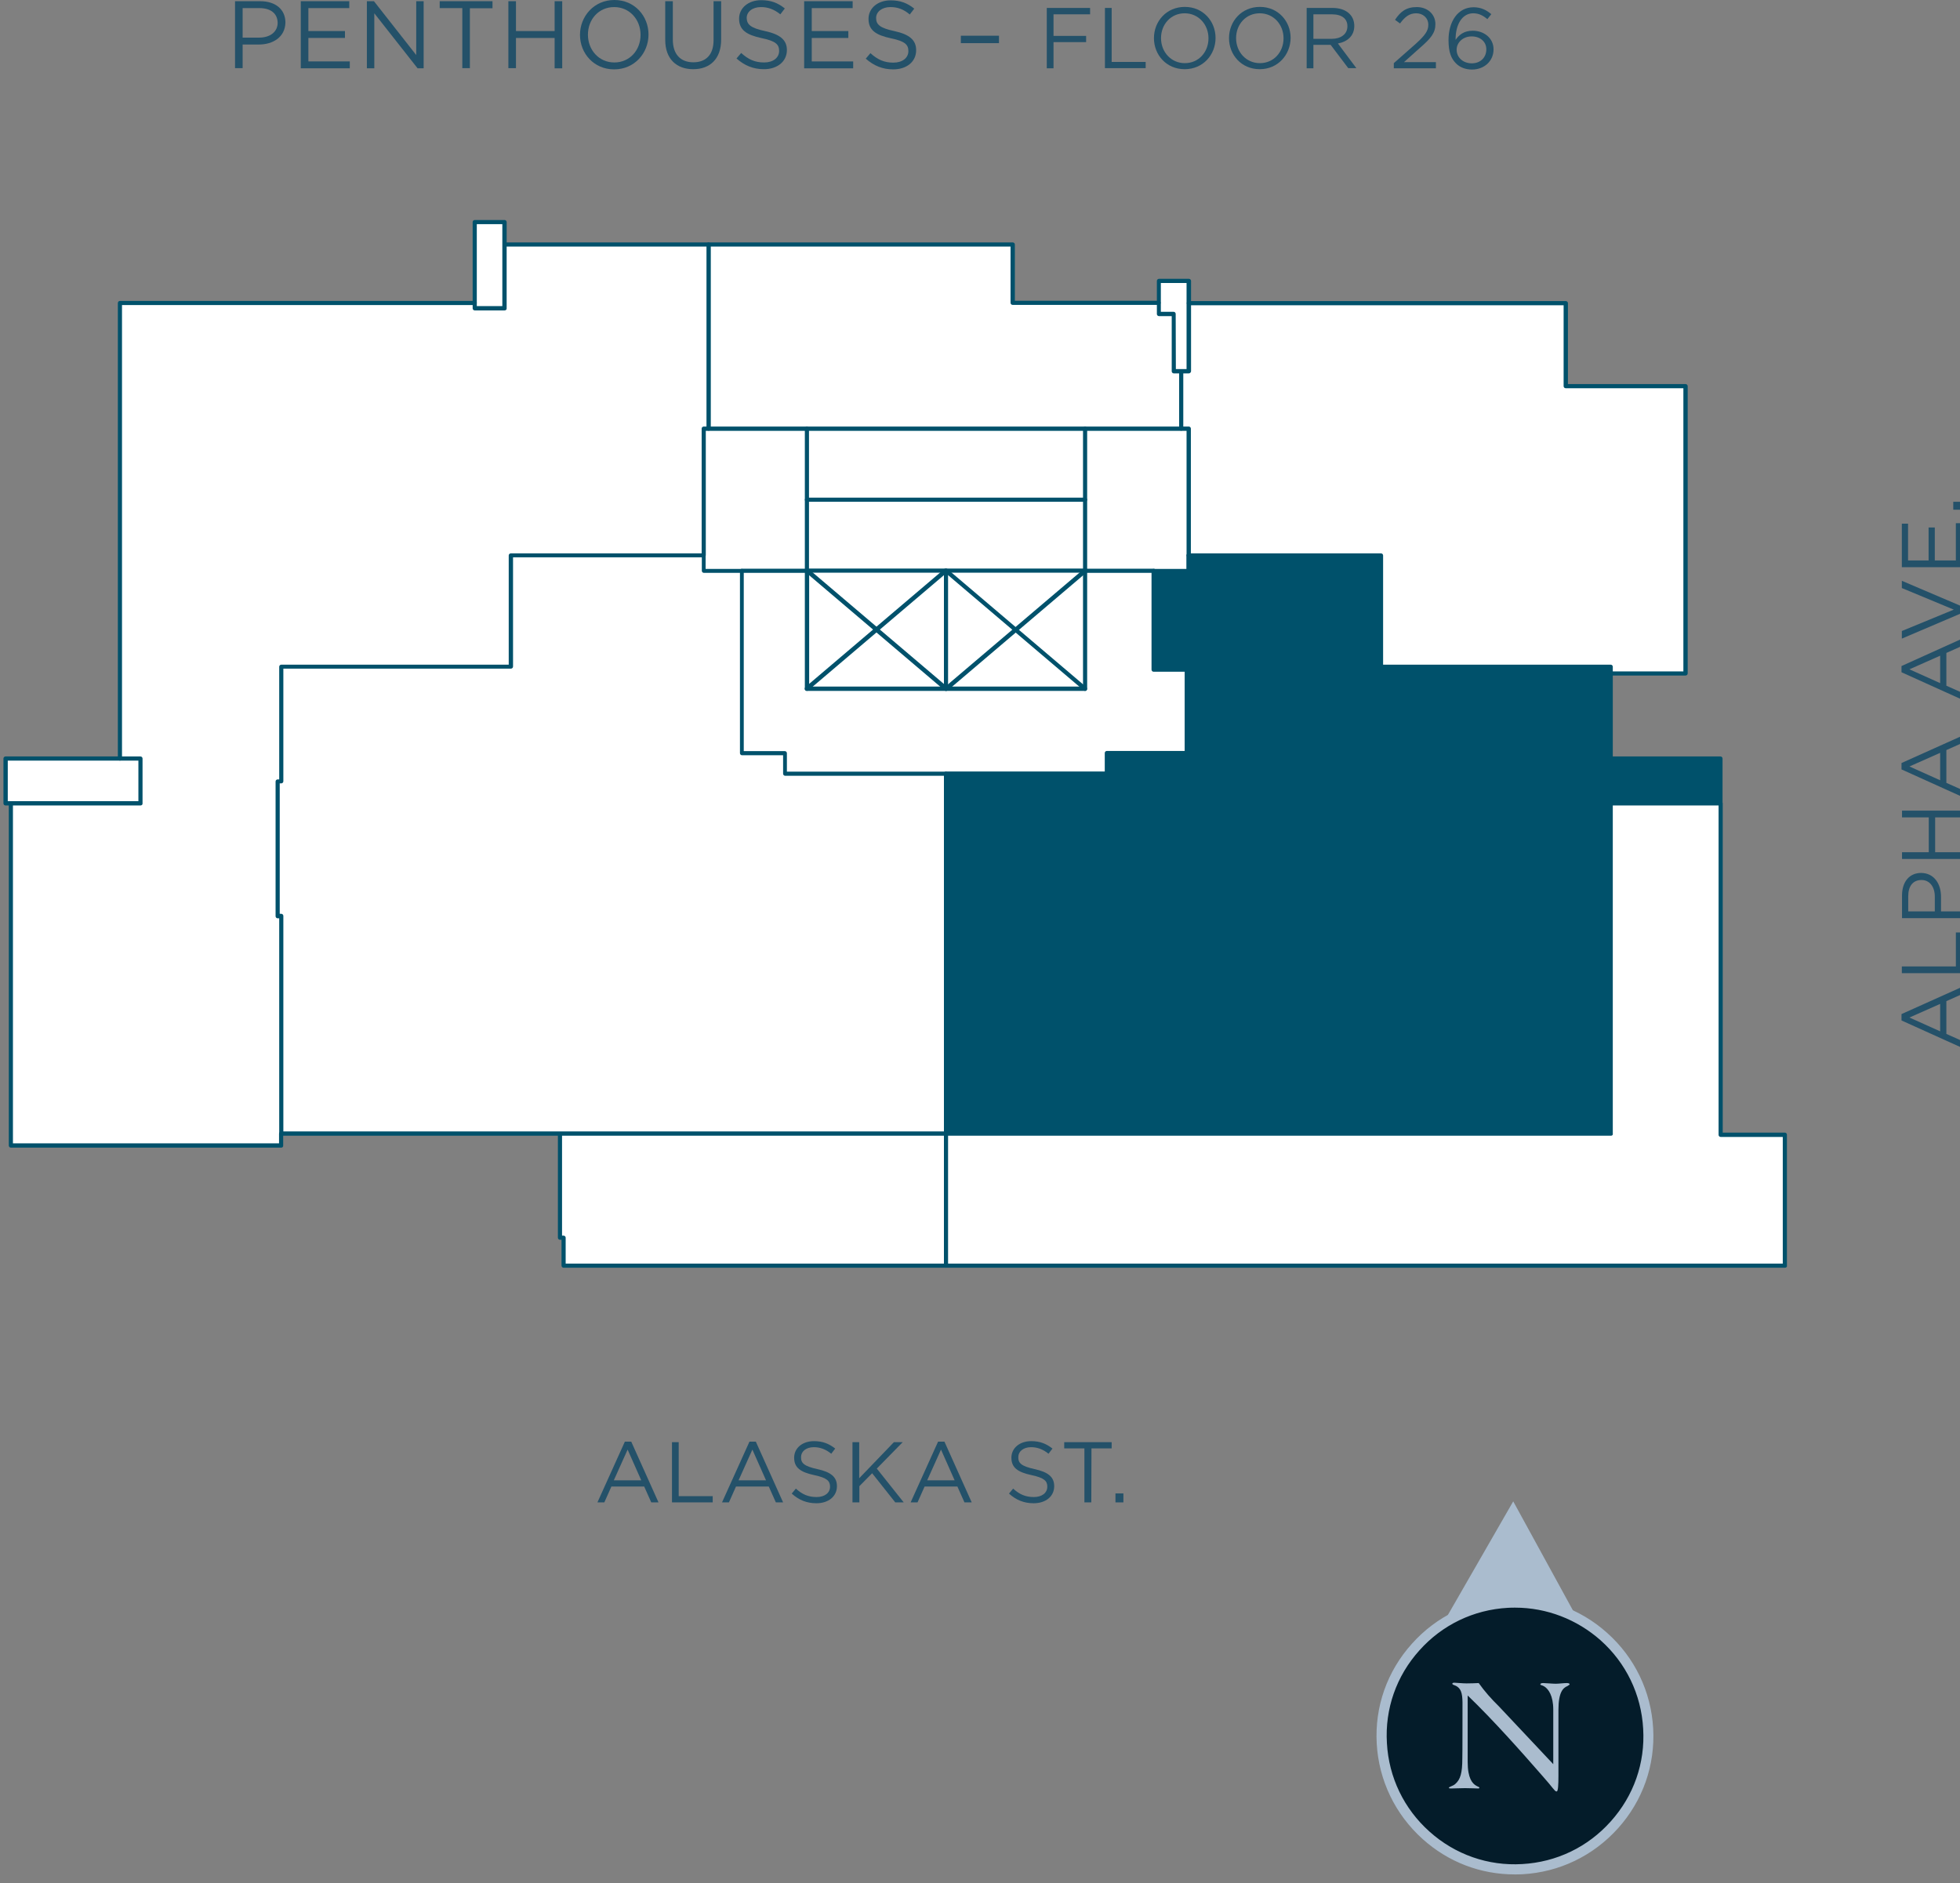 <?xml version="1.0" encoding="utf-8"?>
<!-- Generator: Adobe Illustrator 25.2.0, SVG Export Plug-In . SVG Version: 6.00 Build 0)  -->
<svg version="1.1" id="Layer_1" xmlns="http://www.w3.org/2000/svg" xmlns:xlink="http://www.w3.org/1999/xlink" x="0px" y="0px"
	 viewBox="0 0 113.58 109.14" style="enable-background:new 0 0 113.58 109.14;" xml:space="preserve">
<rect x="0" y="0" width="113.58" height="109.14" fill="#808080" stroke="none"/>
<style type="text/css">
	.st0{fill:#AABCCE;}
	.st1{fill:#041C2A;}
	.st2{enable-background:new    ;}
	.st3{clip-path:url(#SVGID_2_);}
	.st4{fill:#245169;}
	.st5{fill:#FFFFFF;}
	.st6{fill:#00516B;}
</style>
<g>
	<g>
		<g>
			<g>
				<polygon class="st0" points="87.69,87.01 83.86,93.67 91.38,93.75 				"/>
			</g>
			<g>
				<path class="st1" d="M87.87,92.93c4.28,0.05,7.7,3.54,7.65,7.81c-0.05,4.28-3.54,7.7-7.81,7.65c-4.28-0.05-7.7-3.54-7.65-7.81
					C80.09,96.33,83.6,92.88,87.87,92.93"/>
			</g>
		</g>
		<g class="st2">
			<path class="st0" d="M84.75,98.65c-0.01-0.51-0.07-0.86-0.51-1c-0.05-0.02-0.08-0.05-0.08-0.06c0-0.04,0.02-0.07,0.12-0.07
				s0.47,0.04,0.7,0.04c0.24,0,0.51-0.01,0.71-0.02c0.34,0.48,0.73,0.92,1.16,1.34l3.16,3.36v-3.16c0-0.81-0.28-1.2-0.53-1.35
				c-0.12-0.07-0.22-0.07-0.22-0.11c0-0.05,0.06-0.08,0.16-0.08c0.14,0,0.55,0.04,0.73,0.04c0.19,0,0.46-0.04,0.65-0.04
				c0.13,0,0.16,0.05,0.16,0.07s-0.05,0.06-0.14,0.11c-0.24,0.1-0.51,0.35-0.51,1.37v3.83c0,0.51-0.02,0.9-0.1,0.9h-0.02
				c-0.1,0-0.2-0.22-0.8-0.89c-1.16-1.33-2.85-3.24-4.34-4.67v3.85c0,0.96,0.28,1.25,0.48,1.37c0.13,0.08,0.2,0.08,0.2,0.13
				c0,0.02-0.02,0.04-0.07,0.04c-0.11,0-0.42-0.02-0.76-0.02c-0.19,0-0.72,0.02-0.83,0.02c-0.07,0-0.11-0.01-0.11-0.04
				c0-0.06,0.24-0.1,0.37-0.22c0.3-0.26,0.41-0.64,0.41-1.48C84.75,101.92,84.75,98.65,84.75,98.65z"/>
		</g>
	</g>
	<g>
		<g>
			<g>
				<g>
					<defs>
						
							<rect id="SVGID_1_" x="79.54" y="86.98" transform="matrix(0.999 -0.055 0.055 0.999 -5.277 4.997)" width="16.21" height="21.73"/>
					</defs>
					<clipPath id="SVGID_2_">
						<use xlink:href="#SVGID_1_"  style="overflow:visible;"/>
					</clipPath>
					<g class="st3">
						<path class="st0" d="M87.78,108.63c-1.98,0-3.85-0.71-5.34-2.05c-1.59-1.43-2.54-3.4-2.66-5.53c-0.12-2.14,0.6-4.19,2.04-5.79
							c1.43-1.6,3.4-2.54,5.53-2.66l0.01,0.29l-0.01-0.29c2.13-0.11,4.19,0.6,5.79,2.04c1.6,1.43,2.54,3.4,2.66,5.53
							s-0.6,4.19-2.04,5.79s-3.4,2.54-5.53,2.66C88.08,108.63,87.93,108.63,87.78,108.63z M87.8,93.17c-0.14,0-0.28,0-0.42,0.01
							c-1.99,0.11-3.81,0.99-5.13,2.47c-1.33,1.48-2,3.38-1.88,5.37c0.11,1.99,0.99,3.81,2.47,5.13c1.48,1.33,3.4,2,5.37,1.88
							c1.99-0.11,3.81-0.99,5.13-2.47c1.33-1.48,2-3.38,1.88-5.37c-0.11-1.99-0.99-3.81-2.47-5.13
							C91.38,93.85,89.63,93.17,87.8,93.17z"/>
					</g>
				</g>
			</g>
		</g>
	</g>
</g>
<g>
	<g>
		<g>
			<g>
				<path class="st4" d="M15,2.58h-0.94v1.37h-0.44V0.07h1.46c0.88,0,1.46,0.47,1.46,1.24C16.52,2.15,15.82,2.58,15,2.58z
					 M15.04,0.47h-0.98v1.71h0.96c0.64,0,1.07-0.34,1.07-0.86C16.08,0.76,15.66,0.47,15.04,0.47z"/>
				<path class="st4" d="M20.24,0.47h-2.37V1.8h2.12v0.4h-2.12v1.36h2.4v0.4h-2.84V0.07h2.81C20.24,0.07,20.24,0.47,20.24,0.47z"/>
				<path class="st4" d="M24.12,0.07h0.43v3.89H24.2l-2.51-3.19v3.19h-0.43V0.07h0.41l2.45,3.12V0.07z"/>
				<path class="st4" d="M27.23,3.95h-0.44V0.47h-1.31v-0.4h3.06v0.41h-1.31V3.95z"/>
				<path class="st4" d="M29.9,2.2v1.75h-0.44V0.07h0.44V1.8h2.24V0.07h0.44v3.89h-0.44V2.2H29.9z"/>
				<path class="st4" d="M35.59,4.02c-1.18,0-1.98-0.93-1.98-2S34.42,0,35.6,0s1.98,0.93,1.98,2C37.58,3.08,36.77,4.02,35.59,4.02z
					 M35.59,0.41c-0.89,0-1.52,0.71-1.52,1.6s0.64,1.61,1.53,1.61s1.52-0.71,1.52-1.6S36.48,0.41,35.59,0.41z"/>
				<path class="st4" d="M41.79,2.29c0,1.13-0.65,1.72-1.62,1.72c-0.96,0-1.62-0.59-1.62-1.69V0.07h0.44V2.3
					c0,0.84,0.44,1.31,1.19,1.31c0.72,0,1.17-0.43,1.17-1.28V0.07h0.44C41.79,0.07,41.79,2.29,41.79,2.29z"/>
				<path class="st4" d="M44.33,1.8c0.87,0.19,1.27,0.51,1.27,1.1c0,0.67-0.56,1.11-1.33,1.11c-0.62,0-1.12-0.21-1.59-0.62
					l0.27-0.32c0.41,0.37,0.79,0.55,1.33,0.55c0.52,0,0.87-0.27,0.87-0.67c0-0.37-0.19-0.57-1.01-0.74
					c-0.89-0.19-1.31-0.48-1.31-1.13c0-0.62,0.54-1.07,1.28-1.07c0.57,0,0.97,0.16,1.37,0.48l-0.26,0.34
					c-0.36-0.29-0.72-0.42-1.12-0.42c-0.51,0-0.83,0.28-0.83,0.63C43.28,1.41,43.48,1.62,44.33,1.8z"/>
				<path class="st4" d="M49.41,0.47h-2.37V1.8h2.12v0.4h-2.12v1.36h2.4v0.4H46.6V0.07h2.81V0.47z"/>
				<path class="st4" d="M51.82,1.8c0.87,0.19,1.27,0.51,1.27,1.11c0,0.67-0.55,1.11-1.33,1.11c-0.62,0-1.12-0.21-1.59-0.62
					l0.27-0.32c0.41,0.37,0.79,0.55,1.33,0.55c0.52,0,0.87-0.27,0.87-0.67c0-0.37-0.19-0.57-1.01-0.74c-0.89-0.19-1.3-0.48-1.3-1.13
					c0-0.62,0.54-1.07,1.28-1.07c0.57,0,0.97,0.16,1.37,0.48l-0.26,0.34C52.36,0.53,52,0.41,51.6,0.41c-0.5,0-0.83,0.28-0.83,0.63
					C50.77,1.41,50.97,1.62,51.82,1.8z"/>
				<path class="st4" d="M55.68,2.5V2.07h2.21V2.5H55.68z"/>
			</g>
			<g>
				<path class="st4" d="M63.17,0.83h-2.12v1.25h1.89v0.36h-1.89v1.52h-0.39v-3.5h2.51V0.83z"/>
				<path class="st4" d="M64.03,0.46h0.39v3.13h1.97v0.36h-2.36V0.46z"/>
				<path class="st4" d="M68.65,4.01c-1.06,0-1.78-0.83-1.78-1.8s0.72-1.81,1.79-1.81c1.06,0,1.78,0.83,1.78,1.8
					S69.72,4.01,68.65,4.01z M68.65,0.77c-0.8,0-1.37,0.64-1.37,1.44s0.58,1.45,1.38,1.45c0.8,0,1.37-0.64,1.37-1.44
					S69.45,0.77,68.65,0.77z"/>
				<path class="st4" d="M73,4.01c-1.06,0-1.78-0.83-1.78-1.8s0.72-1.81,1.79-1.81c1.06,0,1.78,0.83,1.78,1.8
					C74.78,3.17,74.06,4.01,73,4.01z M73,0.77c-0.8,0-1.37,0.64-1.37,1.44s0.58,1.45,1.38,1.45c0.8,0,1.37-0.64,1.37-1.44
					S73.8,0.77,73,0.77z"/>
				<path class="st4" d="M78.13,3.95L77.11,2.6h-1v1.36h-0.39v-3.5h1.5c0.77,0,1.26,0.41,1.26,1.04c0,0.58-0.4,0.92-0.95,1.02
					l1.07,1.43C78.6,3.95,78.13,3.95,78.13,3.95z M77.19,0.83h-1.08v1.42h1.07c0.52,0,0.9-0.27,0.9-0.72
					C78.09,1.09,77.76,0.83,77.19,0.83z"/>
				<path class="st4" d="M81.13,1.36l-0.29-0.21c0.31-0.47,0.64-0.74,1.26-0.74c0.63,0,1.08,0.42,1.08,0.99
					c0,0.51-0.27,0.83-0.88,1.36L81.36,3.6h1.85v0.36h-2.44v-0.3l1.27-1.12c0.53-0.48,0.73-0.75,0.73-1.1c0-0.41-0.32-0.67-0.7-0.67
					C81.67,0.77,81.41,0.98,81.13,1.36z"/>
				<path class="st4" d="M86.19,1.11c-0.26-0.22-0.5-0.34-0.82-0.34c-0.63,0-1.03,0.64-1.02,1.54c0.19-0.28,0.48-0.53,0.99-0.53
					c0.65,0,1.21,0.42,1.21,1.08c0,0.68-0.54,1.17-1.25,1.17c-0.38,0-0.7-0.13-0.92-0.35c-0.28-0.28-0.44-0.64-0.44-1.36
					c0-1.07,0.54-1.9,1.45-1.9c0.42,0,0.73,0.15,1.03,0.4L86.19,1.11z M85.28,2.11c-0.52,0-0.87,0.37-0.87,0.77
					c0,0.45,0.37,0.79,0.88,0.79c0.51,0,0.84-0.35,0.84-0.8C86.14,2.43,85.79,2.11,85.28,2.11z"/>
			</g>
			<g>
				<path class="st4" d="M38.16,87.07h-0.42l-0.41-0.92h-1.9l-0.41,0.92h-0.4l1.59-3.52h0.37L38.16,87.07z M36.37,84.01l-0.8,1.78
					h1.59L36.37,84.01z"/>
				<path class="st4" d="M38.94,83.58h0.39v3.13h1.97v0.36h-2.36V83.58z"/>
				<path class="st4" d="M45.38,87.07h-0.42l-0.41-0.92h-1.9l-0.41,0.92h-0.4l1.59-3.52h0.37L45.38,87.07z M43.6,84.01l-0.8,1.78
					h1.59L43.6,84.01z"/>
				<path class="st4" d="M47.36,85.14c0.78,0.17,1.14,0.45,1.14,0.99c0,0.6-0.5,0.99-1.19,0.99c-0.55,0-1.01-0.18-1.43-0.56
					l0.24-0.29c0.36,0.33,0.71,0.49,1.2,0.49c0.47,0,0.78-0.24,0.78-0.6c0-0.33-0.17-0.51-0.91-0.67c-0.8-0.17-1.17-0.43-1.17-1.01
					c0-0.56,0.48-0.96,1.15-0.96c0.51,0,0.87,0.15,1.23,0.43l-0.23,0.3c-0.32-0.26-0.65-0.38-1.01-0.38c-0.45,0-0.74,0.25-0.74,0.57
					C46.41,84.79,46.59,84.97,47.36,85.14z"/>
				<path class="st4" d="M52.37,87.07h-0.49l-1.34-1.69l-0.74,0.75v0.94h-0.4v-3.49h0.39v2.09l2.01-2.09h0.51l-1.5,1.53L52.37,87.07
					z"/>
				<path class="st4" d="M56.31,87.07h-0.42l-0.41-0.92h-1.9l-0.41,0.92h-0.4l1.59-3.52h0.37L56.31,87.07z M54.53,84.01l-0.8,1.78
					h1.59L54.53,84.01z"/>
				<path class="st4" d="M59.95,85.14c0.78,0.17,1.14,0.45,1.14,0.99c0,0.6-0.5,0.99-1.19,0.99c-0.55,0-1.01-0.18-1.43-0.56
					l0.24-0.29c0.36,0.33,0.71,0.49,1.2,0.49c0.47,0,0.78-0.24,0.78-0.6c0-0.33-0.17-0.51-0.91-0.67c-0.8-0.17-1.17-0.43-1.17-1.01
					c0-0.56,0.48-0.96,1.15-0.96c0.51,0,0.87,0.15,1.23,0.43l-0.23,0.3c-0.32-0.26-0.65-0.38-1.01-0.38c-0.45,0-0.74,0.25-0.74,0.57
					C59,84.79,59.18,84.97,59.95,85.14z"/>
				<path class="st4" d="M63.24,87.07h-0.4v-3.13h-1.17v-0.36h2.75v0.36h-1.17L63.24,87.07L63.24,87.07z"/>
				<path class="st4" d="M64.64,87.07v-0.52h0.46v0.52H64.64z"/>
			</g>
			<g>
				<path class="st4" d="M113.71,57.19v0.42l-0.92,0.41v1.9l0.92,0.41v0.4l-3.52-1.59v-0.37L113.71,57.19z M110.65,58.97l1.78,0.8
					v-1.59L110.65,58.97z"/>
				<path class="st4" d="M110.21,56.4v-0.39h3.13v-1.97h0.36v2.36H110.21z"/>
				<path class="st4" d="M112.48,51.97v0.85h1.23v0.39h-3.49V51.9c0-0.79,0.42-1.31,1.11-1.31
					C112.09,50.6,112.48,51.23,112.48,51.97z M110.58,51.94v0.88h1.54v-0.86c0-0.58-0.31-0.96-0.77-0.96
					C110.84,51,110.58,51.37,110.58,51.94z"/>
				<path class="st4" d="M112.14,49.39h1.57v0.39h-3.49v-0.39h1.55v-2.02h-1.55v-0.39h3.49v0.39h-1.57V49.39z"/>
				<path class="st4" d="M113.71,42.64v0.42l-0.92,0.41v1.9l0.92,0.41v0.4l-3.52-1.59v-0.37L113.71,42.64z M110.65,44.42l1.78,0.8
					v-1.59L110.65,44.42z"/>
				<path class="st4" d="M113.71,37.01v0.42l-0.92,0.41v1.9l0.92,0.41v0.4l-3.52-1.59V38.6L113.71,37.01z M110.65,38.79l1.78,0.8V38
					L110.65,38.79z"/>
				<path class="st4" d="M110.21,34.08v-0.42l3.52,1.5v0.35l-3.52,1.5v-0.44l3.01-1.24L110.21,34.08z"/>
				<path class="st4" d="M110.57,30.35v2.13h1.19v-1.91h0.36v1.91h1.22v-2.16h0.36v2.55h-3.49v-2.52
					C110.21,30.35,110.57,30.35,110.57,30.35z"/>
				<path class="st4" d="M113.71,29.54h-0.52v-0.46h0.52V29.54z"/>
			</g>
			<g>
				<g>
					<polygon class="st5" points="103.44,73.34 103.44,65.75 99.72,65.75 99.72,46.56 99.72,43.96 93.36,43.96 93.36,39.03 
						97.67,39.03 97.67,22.37 90.73,22.37 90.73,17.55 68.88,17.55 68.88,16.28 67.15,16.28 67.15,17.55 58.69,17.55 58.69,14.17 
						41.06,14.17 29.24,14.17 29.24,12.87 27.51,12.87 27.51,17.55 6.95,17.55 6.95,43.96 0.32,43.96 0.32,46.56 0.63,46.56 
						0.63,66.38 16.3,66.38 16.3,65.69 32.45,65.69 32.45,71.72 32.66,71.72 32.66,73.34 54.82,73.34 					"/>
				</g>
				<g>
					<path class="st6" d="M62.88,40.04c-0.03,0-0.06-0.01-0.08-0.03l-7.98-6.78l-7.98,6.78c-0.05,0.04-0.13,0.04-0.18-0.01
						c-0.04-0.05-0.04-0.13,0.01-0.18l8.06-6.85c0.05-0.04,0.11-0.04,0.16,0l8.06,6.85c0.05,0.04,0.06,0.12,0.01,0.18
						C62.95,40.03,62.92,40.04,62.88,40.04z"/>
				</g>
				<g>
					<path class="st6" d="M54.82,40.04c-0.03,0-0.06-0.01-0.08-0.03l-8.06-6.85c-0.05-0.04-0.06-0.12-0.01-0.18
						c0.05-0.05,0.12-0.06,0.18-0.01l7.98,6.78l7.98-6.78c0.05-0.04,0.13-0.04,0.18,0.01c0.04,0.05,0.04,0.13-0.01,0.18l-8.06,6.85
						C54.88,40.03,54.85,40.04,54.82,40.04z"/>
				</g>
				<g>
					<path class="st6" d="M54.82,40.04c-0.07,0-0.12-0.06-0.12-0.12v-6.85c0-0.07,0.06-0.12,0.12-0.12s0.12,0.06,0.12,0.12v6.85
						C54.95,39.99,54.89,40.04,54.82,40.04z"/>
				</g>
				<g>
					<path class="st6" d="M46.76,33.2c-0.07,0-0.12-0.06-0.12-0.12v-8.24c0-0.07,0.06-0.12,0.12-0.12s0.12,0.06,0.12,0.12v8.24
						C46.89,33.14,46.83,33.2,46.76,33.2z"/>
				</g>
				<g>
					<path class="st6" d="M62.88,33.2c-0.07,0-0.12-0.06-0.12-0.12v-8.24c0-0.07,0.06-0.12,0.12-0.12S63,24.78,63,24.84v8.24
						C63.01,33.14,62.95,33.2,62.88,33.2z"/>
				</g>
				<g>
					<path class="st6" d="M54.82,73.47H32.66c-0.07,0-0.12-0.06-0.12-0.12v-1.5h-0.09c-0.07,0-0.12-0.06-0.12-0.12v-6.02
						c0-0.07,0.06-0.12,0.12-0.12s0.12,0.06,0.12,0.12v5.9h0.09c0.07,0,0.12,0.06,0.12,0.12v1.5h22.03c0.07,0,0.12,0.06,0.12,0.12
						S54.89,73.47,54.82,73.47z"/>
				</g>
				<g>
					<path class="st6" d="M103.44,73.47H54.82c-0.07,0-0.12-0.06-0.12-0.12V65.7c0-0.07,0.06-0.12,0.12-0.12s0.12,0.06,0.12,0.12
						v7.53h48.37v-7.34h-3.6c-0.07,0-0.12-0.06-0.12-0.12v-19.2c0-0.07,0.06-0.12,0.12-0.12s0.12,0.06,0.12,0.12v19.07h3.6
						c0.07,0,0.12,0.06,0.12,0.12v7.59C103.57,73.41,103.51,73.47,103.44,73.47z"/>
				</g>
				<g>
					<path class="st6" d="M97.67,39.15h-4.31c-0.07,0-0.12-0.06-0.12-0.12s0.06-0.12,0.12-0.12h4.19V22.5h-6.82
						c-0.07,0-0.12-0.06-0.12-0.12v-4.69H68.89c-0.07,0-0.12-0.06-0.12-0.12s0.06-0.12,0.12-0.12h21.85c0.07,0,0.12,0.06,0.12,0.12
						v4.69h6.82c0.07,0,0.12,0.06,0.12,0.12v16.65C97.8,39.1,97.74,39.15,97.67,39.15z"/>
				</g>
				<g>
					<path class="st6" d="M16.3,66.51H0.63c-0.07,0-0.12-0.06-0.12-0.12V46.56c0-0.07,0.06-0.12,0.12-0.12s0.12,0.06,0.12,0.12v19.7
						h15.42V65.7c0-0.07,0.06-0.12,0.12-0.12s0.12,0.06,0.12,0.12v0.69C16.42,66.45,16.37,66.51,16.3,66.51z"/>
				</g>
				<g>
					<path class="st6" d="M6.95,44.08c-0.07,0-0.12-0.06-0.12-0.12v-26.4c0-0.07,0.06-0.12,0.12-0.12h20.56
						c0.07,0,0.12,0.06,0.12,0.12s-0.06,0.12-0.12,0.12H7.07v26.28C7.07,44.02,7.02,44.08,6.95,44.08z"/>
				</g>
				<g>
					<path class="st6" d="M41.06,14.29H29.24c-0.07,0-0.12-0.06-0.12-0.12s0.06-0.12,0.12-0.12h11.82c0.07,0,0.12,0.06,0.12,0.12
						S41.13,14.29,41.06,14.29z"/>
				</g>
				<g>
					<path class="st6" d="M68.45,24.96c-0.07,0-0.12-0.06-0.12-0.12v-3.31c0-0.07,0.06-0.12,0.12-0.12s0.12,0.06,0.12,0.12v3.31
						C68.58,24.9,68.52,24.96,68.45,24.96z"/>
				</g>
				<g>
					<path class="st6" d="M41.06,24.96c-0.07,0-0.12-0.06-0.12-0.12V14.17c0-0.07,0.06-0.12,0.12-0.12h17.63
						c0.07,0,0.12,0.06,0.12,0.12v3.26h8.33c0.07,0,0.12,0.06,0.12,0.12s-0.06,0.12-0.12,0.12h-8.46c-0.07,0-0.12-0.06-0.12-0.12
						v-3.26H41.19v10.54C41.19,24.9,41.13,24.96,41.06,24.96z"/>
				</g>
				<g>
					<path class="st6" d="M46.76,33.2h-3.77c-0.07,0-0.12-0.06-0.12-0.12s0.06-0.12,0.12-0.12h3.77c0.07,0,0.12,0.06,0.12,0.12
						S46.83,33.2,46.76,33.2z"/>
				</g>
				<g>
					<path class="st6" d="M66.86,33.2h-3.98c-0.07,0-0.12-0.06-0.12-0.12s0.06-0.12,0.12-0.12h3.98c0.07,0,0.12,0.06,0.12,0.12
						S66.93,33.2,66.86,33.2z"/>
				</g>
				<g>
					<path class="st6" d="M68.88,32.3c-0.07,0-0.12-0.06-0.12-0.12v-7.21H40.9v7.21c0,0.07-0.06,0.12-0.12,0.12
						s-0.12-0.06-0.12-0.12v-7.34c0-0.07,0.06-0.12,0.12-0.12h28.11c0.07,0,0.12,0.06,0.12,0.12v7.34
						C69.01,32.24,68.95,32.3,68.88,32.3z"/>
				</g>
				<g>
					<path class="st6" d="M62.88,40.04H46.76c-0.07,0-0.12-0.06-0.12-0.12v-6.85c0-0.07,0.06-0.12,0.12-0.12h16.12
						c0.07,0,0.12,0.06,0.12,0.12v6.85C63.01,39.99,62.95,40.04,62.88,40.04z M46.89,39.79h15.87v-6.6H46.89V39.79z"/>
				</g>
				<g>
					<path class="st6" d="M62.88,29.08H46.76c-0.07,0-0.12-0.06-0.12-0.12s0.06-0.12,0.12-0.12h16.12c0.07,0,0.12,0.06,0.12,0.12
						S62.95,29.08,62.88,29.08z"/>
				</g>
				<g>
					<polygon class="st6" points="54.82,65.69 93.36,65.69 93.36,46.56 99.72,46.56 99.72,43.96 93.36,43.96 93.36,39.03 
						93.36,38.63 80.04,38.63 80.04,32.17 68.88,32.17 68.88,33.07 66.86,33.07 66.86,38.8 68.79,38.8 68.79,43.64 64.15,43.64 
						64.15,44.83 54.82,44.83 					"/>
				</g>
				<g>
					<path class="st6" d="M93.36,65.82H54.82c-0.07,0-0.12-0.06-0.12-0.12V44.83c0-0.07,0.06-0.12,0.12-0.12h9.2v-1.07
						c0-0.07,0.06-0.12,0.12-0.12h4.51v-4.59h-1.8c-0.07,0-0.12-0.06-0.12-0.12v-5.72c0-0.07,0.06-0.12,0.12-0.12h1.9v-0.78
						c0-0.07,0.06-0.12,0.12-0.12h11.16c0.07,0,0.12,0.06,0.12,0.12v6.33h13.19c0.07,0,0.12,0.06,0.12,0.12v5.2h6.24
						c0.07,0,0.12,0.06,0.12,0.12v2.6c0,0.07-0.06,0.12-0.12,0.12h-6.24v19.01C93.48,65.76,93.43,65.82,93.36,65.82z M54.95,65.57
						h38.29V46.56c0-0.07,0.06-0.12,0.12-0.12h6.24v-2.35h-6.24c-0.07,0-0.12-0.06-0.12-0.12v-5.2h-13.2
						c-0.07,0-0.12-0.06-0.12-0.12V32.3H69.01v0.78c0,0.07-0.06,0.12-0.12,0.12h-1.9v5.47h1.8c0.07,0,0.12,0.06,0.12,0.12v4.84
						c0,0.07-0.06,0.12-0.12,0.12h-4.51v1.07c0,0.07-0.06,0.12-0.12,0.12h-9.2L54.95,65.57L54.95,65.57z"/>
				</g>
				<g>
					<polygon class="st5" points="54.82,44.83 45.5,44.83 45.5,43.64 42.99,43.64 42.99,33.07 40.77,33.07 40.77,32.17 29.6,32.17 
						29.6,38.63 16.3,38.63 16.3,45.28 16.08,45.28 16.08,53.09 16.3,53.09 16.3,65.69 32.45,65.69 54.82,65.69 					"/>
				</g>
				<g>
					<path class="st6" d="M54.82,65.82H16.3c-0.07,0-0.12-0.06-0.12-0.12V53.22h-0.09c-0.07,0-0.12-0.06-0.12-0.12v-7.81
						c0-0.07,0.06-0.12,0.12-0.12h0.09v-6.53c0-0.07,0.06-0.12,0.12-0.12h13.18v-6.33c0-0.07,0.06-0.12,0.12-0.12h11.17
						c0.07,0,0.12,0.06,0.12,0.12v0.78h2.09c0.07,0,0.12,0.06,0.12,0.12v10.44h2.38c0.07,0,0.12,0.06,0.12,0.12v1.07h9.2
						c0.07,0,0.12,0.06,0.12,0.12V65.7C54.95,65.76,54.89,65.82,54.82,65.82z M16.42,65.57H54.7V44.96h-9.2
						c-0.07,0-0.12-0.06-0.12-0.12v-1.07H43c-0.07,0-0.12-0.06-0.12-0.12V33.2h-2.09c-0.07,0-0.12-0.06-0.12-0.12V32.3H29.73v6.33
						c0,0.07-0.06,0.12-0.12,0.12H16.42v6.53c0,0.07-0.06,0.12-0.12,0.12h-0.09v7.56h0.09c0.07,0,0.12,0.06,0.12,0.12V65.57z"/>
				</g>
				<g>
					<path class="st6" d="M8.14,46.68H0.32c-0.07,0-0.12-0.06-0.12-0.12v-2.6c0-0.07,0.06-0.12,0.12-0.12h7.82
						c0.07,0,0.12,0.06,0.12,0.12v2.6C8.27,46.63,8.21,46.68,8.14,46.68z M0.45,46.43h7.57v-2.35H0.45V46.43z"/>
				</g>
				<g>
					<path class="st6" d="M29.24,17.99h-1.73c-0.07,0-0.12-0.06-0.12-0.12v-5c0-0.07,0.06-0.12,0.12-0.12h1.73
						c0.07,0,0.12,0.06,0.12,0.12v5C29.37,17.94,29.31,17.99,29.24,17.99z M27.63,17.74h1.48v-4.75h-1.48V17.74z"/>
				</g>
				<g>
					<path class="st6" d="M68.89,21.64h-0.87c-0.07,0-0.12-0.06-0.12-0.12v-3.2h-0.74c-0.07,0-0.12-0.06-0.12-0.12v-1.92
						c0-0.07,0.06-0.12,0.12-0.12h1.74c0.07,0,0.12,0.06,0.12,0.12v5.24C69.01,21.59,68.95,21.64,68.89,21.64z M68.14,21.39h0.62
						V16.4h-1.49v1.67h0.74c0.07,0,0.12,0.06,0.12,0.12L68.14,21.39L68.14,21.39z"/>
				</g>
			</g>
		</g>
	</g>
</g>
</svg>
